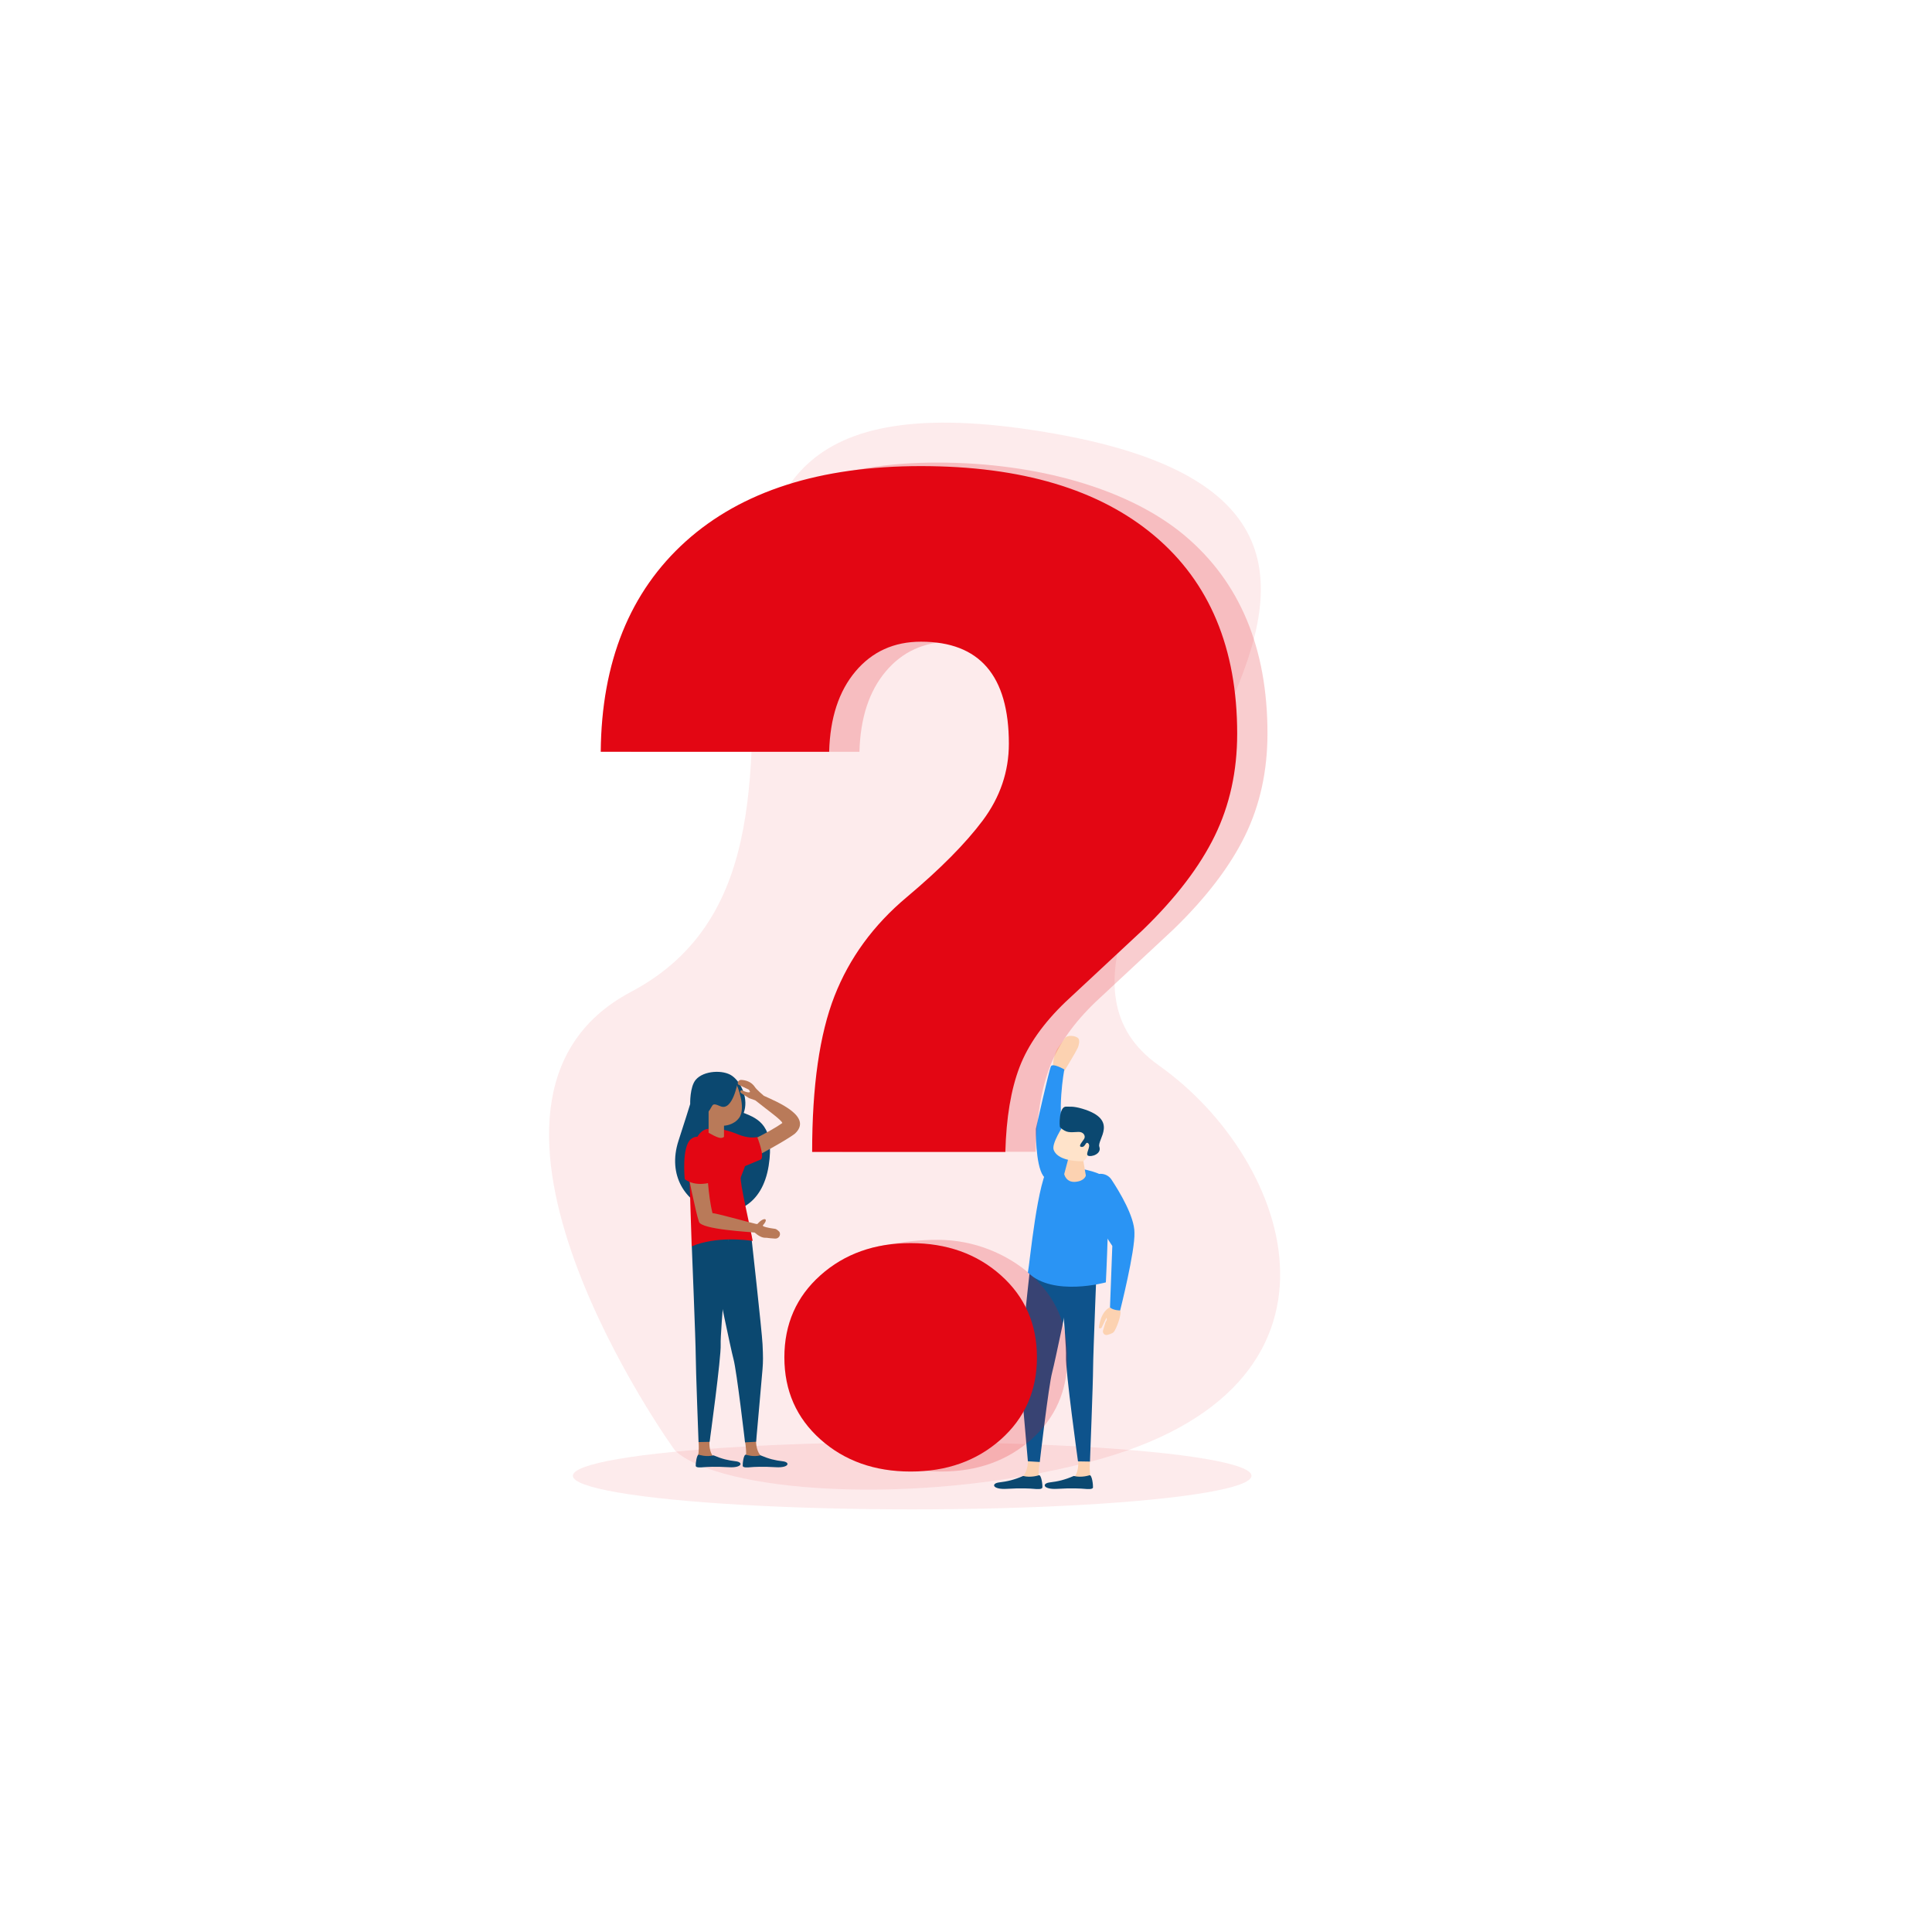 <svg id="SvgjsSvg1041" width="360" height="360" xmlns="http://www.w3.org/2000/svg" version="1.1"><defs id="SvgjsDefs1042"></defs><g id="SvgjsG1043"><svg xmlns="http://www.w3.org/2000/svg" enable-background="new 0 0 1920 1080" viewBox="0 0 1920 1080" width="360" height="360"><ellipse cx="906.5" cy="1046.6" fill="#e30613" opacity=".08" rx="337.2" ry="33.4" class="colorffbe55 svgShape"></ellipse><path fill="#e30613" d="M671,1021.7c-1.7-1.6-249.3-347.5-43.9-456c279.5-147.8-92.7-647,423.3-554.3
		c496.8,89.2-102.4,483.3,101.1,627.3c133.5,94.4,211,321.2-68.2,394C906.2,1078.7,714.1,1062,671,1021.7z" opacity=".08" class="colorffbe55 svgShape"></path><path fill="#fcd2b1" d="M1051.1,621.9l7.1-9.9c1.9-3.7,10.6-3.1,13.4-0.1c1.9,2.1,0.3,7.7-0.6,9.6c-2.2,4.7-13.3,22.9-13.3,22.9
			s-5.4,2.4-10.1-3.3C1044.3,637.3,1049.6,624,1051.1,621.9z" class="colorfcd2b1 svgShape"></path><path fill="#2a94f4" d="M1069.5,757.9c0,0-3.4-23.8-11.6-47.8c-8.2-24-0.2-67.3-0.2-67.3s-11.5-6.7-13.3-3.1
			c-1.8,3.6-15,62.2-15,62.2s-0.5,35.5,7.3,46.6C1041.4,755.1,1061.1,764.7,1069.5,757.9z" class="color2a94f4 svgShape"></path><path fill="#fcd2b1" d="M1033.6,1030.6c0,0-1.5,7.9-1.4,14.2c0.9,4.4,0,5.7,0,5.7l-18-1.4c0,0,8-3.6,7.4-20.7
			C1021,1011.2,1033.6,1030.6,1033.6,1030.6z" class="colorfcd2b1 svgShape"></path><path fill="#0b4870" d="M1032.4,1046.1c0,0-7.8,2.7-15.6,0.7c-9.1,3.9-15.5,5.4-23.8,6.4c-8.3,1-6.8,7.2,7.3,6.4
			c14.1-0.9,24-0.3,27.2,0c3.1,0.3,8.2,0.7,8.4-1.4C1036.2,1056.2,1035,1045.4,1032.4,1046.1z" class="color0b4870 svgShape"></path><path fill="#0e538c" d="M1027,809.9c0,0-11.6,104.2-12.3,117.8c-0.7,13.6-0.7,18.3,0,26.6c0.7,8.3,6.8,77.9,6.8,77.9l11.8,0.7
			c0,0,8.8-75.9,12.3-88.9c3.4-13,16.9-78.8,16.9-78.8l-15.5-67.3L1027,809.9z" class="color0e538c svgShape"></path><path fill="#fcd2b1" d="M1083.2,1032c0,0-0.6,5.8,0,12.1c1.2,4.3,0.5,5.7,0.5,5.7l-18.1,0.1c0,0,7.6-4.2,5.7-21.3
			C1069.3,1011.5,1083.2,1032,1083.2,1032z" class="colorfcd2b1 svgShape"></path><path fill="#0b4870" d="M1082.7,1046.1c0,0-7.8,2.7-15.6,0.7c-9.1,3.9-15.5,5.4-23.8,6.4c-8.3,1-6.8,7.2,7.3,6.4
			c14.1-0.9,24-0.3,27.2,0c3.1,0.3,8.2,0.7,8.4-1.4C1086.4,1056.2,1085.3,1045.4,1082.7,1046.1z" class="color0b4870 svgShape"></path><path fill="#0e538c" d="M1050.3,809.9c0,0,9.8,104.6,9.1,118.2c-0.7,13.6,11.9,104.2,11.9,104.2l11.9,0.2c0,0,3.1-79.6,3.1-93
			c0-12.8,4.2-116.6,4.2-116.6l-17.5-25L1050.3,809.9z" class="color0e538c svgShape"></path><g fill="#000000" class="color000 svgShape"><path fill="#2a94f4" d="M1043.5,737.4c0,0,53.2,3.7,56.6,15.7c3.4,12-1.1,101.3-1.1,101.3s-52.3,14.6-77.5-9.7
			C1023.3,836.1,1031,750.9,1043.5,737.4z" class="color2a94f4 svgShape"></path><path fill="#fcd2b1" d="M1062.6,728l-5,18.8c0,0,1.7,8.5,11.1,7.7c9.4-0.8,10.4-6.3,10.4-6.3l-3.7-21.3
			C1075.5,726.9,1066.4,725.3,1062.6,728z" class="colorfcd2b1 svgShape"></path><path fill="#ffe3ca" d="M1056.7,698.6c0,0-11.8,17.8-9.6,24c2.2,6.2,10.4,11.3,28.6,11.5c6.1-1.5,11.1-20.6,10.5-24.5
			C1082.6,684.5,1062.9,693.7,1056.7,698.6z" class="colorffe3ca svgShape"></path><path fill="#0b4870" d="M1053.5,700.3c6.4,6,9.8,4.9,18.2,4.6c5.1-0.2,7.2,3.9,5.9,6.5c-1.3,2.6-6.9,8-2.8,8.4
			c4.2,0.4,3.9-6.2,6.8-3.4c2.9,2.9-3.4,10.5-0.3,12.1c3.1,1.6,13.8-1.7,11.2-8.9c-2.5-7.2,20-26.8-17-37.8c-9.5-2.8-12.9-1.8-16-2
			C1052.3,679.3,1052.6,699.5,1053.5,700.3z" class="color0b4870 svgShape"></path></g><g fill="#000000" class="color000 svgShape"><path fill="#e30613" d="M837.2,724.7c0-65.4,7.4-116.9,22.2-154.8c14.8-37.8,38.7-70.6,71.9-98.4c33.1-27.8,58.3-53.2,75.5-76.2
				c17.2-23.1,25.9-48.5,25.9-76.2c0-67.6-29.1-101.4-87.3-101.4c-26.9,0-48.6,9.9-65.1,29.5c-16.6,19.7-25.3,46.3-26.2,79.9H627
				c0.9-89.5,29.1-159.2,84.6-209.2c55.5-49.9,119.5-78.2,219.8-78.2c99.8,0,191,26.4,245.9,72.5c54.8,46.1,82.3,111.7,82.3,196.7
				c0,37.2-7.4,71-22.2,101.4c-14.8,30.4-38.5,61.6-71.2,93.3l-77.2,71.9c-21.9,21-37.2,42.6-45.7,64.8
				c-8.5,22.2-13.2,50.3-14.1,84.3H837.2z M809.7,928.9c0-33.1,30.9-87,54.9-108.3c0,0,31.4-8.5,67.3-8.5c35.8,0,69.1,13.9,93,35.2
				c23.9,21.3,35.9,48.5,35.9,81.6c0,33.1-12,60.3-35.9,81.6c-24,21.3-53.8,31.9-89.6,31.9c-35.8,0-65.7-10.6-89.6-31.9
				C821.7,989.2,809.7,962,809.7,928.9z" opacity=".2" class="colorffbe55 svgShape"></path><path fill="#e30613" d="M807.1,724.7c0-65.4,7.4-116.9,22.2-154.8c14.8-37.8,38.7-70.6,71.9-98.4c33.1-27.8,58.3-53.2,75.5-76.2
					c17.2-23.1,25.9-48.5,25.9-76.2c0-67.6-29.1-101.4-87.3-101.4c-26.9,0-48.6,9.9-65.1,29.5c-16.6,19.7-25.3,46.3-26.2,79.9h-227
					C597.8,237.7,626,168,681.5,118C737,68.1,814.9,43.2,915.2,43.2c99.8,0,177.2,23.1,232,69.2c54.8,46.1,82.3,111.7,82.3,196.7
					c0,37.2-7.4,71-22.2,101.4c-14.8,30.4-38.5,61.6-71.2,93.3l-77.2,71.9c-21.9,21-37.2,42.6-45.7,64.8
					c-8.5,22.2-13.2,50.3-14.1,84.3H807.1z M779.5,928.9c0-33.1,12-60.3,35.9-81.6c23.9-21.3,53.8-31.9,89.6-31.9
					c35.8,0,65.7,10.6,89.6,31.9c23.9,21.3,35.9,48.5,35.9,81.6c0,33.1-12,60.3-35.9,81.6c-24,21.3-53.8,31.9-89.6,31.9
					c-35.8,0-65.7-10.6-89.6-31.9C791.5,989.2,779.5,962,779.5,928.9z" class="colorffbe55 svgShape"></path><path fill="#fcd2b1" d="M1103.1,879.2c0,0-8.8,3-11,19.9c-0.2,1.5,2.6,1.3,2.9-0.2l4.6-9.4c1.1,2.7-0.7,3-1.3,5.7l-2.1,6.9
			c-0.8,2.7,1.6,5.2,4.3,4.5c2.5-0.7,5.2-1.6,6.3-2.8c2.4-2.6,8.3-17.9,6.4-21.7C1111.3,878.4,1107.2,875.7,1103.1,879.2z" class="colorfcd2b1 svgShape"></path><path fill="#2a94f4" d="M1084.5,750.9c5.3-6.4,15.5-5.6,20.1,1.4c8,12.1,22.9,36.9,22.8,52.7c0.7,18.3-14.2,77.3-14.2,77.3
			s-6.9,0-10.1-3c0.2-4.8,2.3-61.1,2.3-61.1s-20.5-30.3-25-44.3C1077.6,765.1,1079.9,756.5,1084.5,750.9z" class="color2a94f4 svgShape"></path><g fill="#000000" class="color000 svgShape"><path fill="#0b4870" d="M685.9,677.2c0,0-0.5-17,5.5-24.1c7.8-9.3,27.5-10.2,36.2-3.9c9.7,7,16.4,23.5,11.5,36.8
					c14.8,5.8,31,13.1,24.8,52.5c-12.6,79.4-112.4,45.3-89.6-24.9C679.4,698.2,685.9,677.2,685.9,677.2z" class="color0b4870 svgShape"></path><path fill="#b97a59" d="M740.2,1011.2c0,0,1.4,7.4,1.3,13.2c-0.8,4.1,0,5.3,0,5.3l16.7-1.3c0,0-7.4-3.3-6.9-19.3
					C751.9,993.2,740.2,1011.2,740.2,1011.2z" class="colorb97a59 svgShape"></path><path fill="#0b4870" d="M741.3 1025.7c0 0 7.3 2.5 14.5.6 8.5 3.6 14.4 5 22.1 5.9 7.7.9 6.3 6.7-6.8 5.9-13.1-.8-22.3-.3-25.2 0-2.9.3-7.6.6-7.8-1.3C737.9 1035 738.9 1025.1 741.3 1025.7zM746.4 806.4c0 0 10.8 96.8 11.4 109.4.6 12.6.6 17 0 24.7-.6 7.7-6.4 72.3-6.4 72.3l-11 .6c0 0-8.2-70.5-11.4-82.5-3.2-12.1-15.7-73.1-15.7-73.1l14.4-62.5L746.4 806.4z" class="color0b4870 svgShape"></path><path fill="#b97a59" d="M694.2,1012.6c0,0,0.6,5.4,0,11.2c-1.1,4-0.4,5.2-0.4,5.2l16.8,0.1c0,0-7.1-3.9-5.3-19.8
					C707.1,993.5,694.2,1012.6,694.2,1012.6z" class="colorb97a59 svgShape"></path><path fill="#0b4870" d="M694.6 1025.7c0 0 7.3 2.5 14.5.6 8.5 3.6 14.4 5 22.1 5.9 7.7.9 6.3 6.7-6.8 5.9-13.1-.8-22.3-.3-25.2 0-2.9.3-7.6.6-7.8-1.3C691.2 1035 692.3 1025.1 694.6 1025.7zM724.7 806.4c0 0-9.1 97.1-8.5 109.7.6 12.6-11 96.8-11 96.8l-11 .2c0 0-2.8-73.9-2.8-86.4 0-11.8-3.9-108.3-3.9-108.3l16.3-23.2L724.7 806.4z" class="color0b4870 svgShape"></path><path fill="#b97a59" d="M759.1,669L759.1,669c0,0-7.5-6.4-8.8-8.6c-3.7-5.7-9.7-7-13.6-7.2c-2-0.1-3.6,1.5-3.6,3.4
					c0,0.5,0.3,1,0.7,1.3l9.8,4.7c0.5,0.2,0.5,0.3,0.9,0.7l0.4,0.8c0.7,0.9,0.6,1.3-0.6,1.5l-1.3-0.1c-0.6,0.1-5.1-1.6-5.6-1.9
					c-0.8-0.4-1.8,0.3-1.7,1.2c0,0.7,0.4,1.4,1.1,1.7l7.6,4.8l6.2,2.2c13.8,11,25.5,19.1,26.9,22.5c-14.4,10.3-42.5,22.8-42.5,22.8
					l11.6,13.1c0,0,35.3-18.7,43.6-25.5C807.7,689.7,773.3,675.4,759.1,669z" class="colorb97a59 svgShape"></path><path fill="#e30613" d="M736.2,749.9c-1.5,3.5,9.9,52.1,11.8,63.3c0,0-0.2,0-0.7-0.1c-5-0.7-35.4-4.8-59.9,5.5l-2.2-68.6l-0.1-2.5
					c0,0,0-2.6,0.2-6.6v0c0.6-8.2,2.2-21.9,7.5-30.8c2.7-4.6,6.3-7.9,11.2-8.3c15.3-1.5,27.4,5.1,33.2,6.9c9.6,3,15.3,1.2,15.3,1.2
					s7.6,18.9,3.8,22.3l-16,6.7C740.5,738.7,737.7,746.3,736.2,749.9z" class="colorffbe55 svgShape"></path><path fill="#b97a59" d="M732.2 658.1c0 0 9.7 22.5 2.4 32.7-5.5 7.7-15.1 7.9-15.1 7.9v11.1c0 0-1.1 1-3 1.1-3.4.2-12.3-5.2-12.3-5.2v-43.6L732.2 658.1zM683.5 745.1c0 0 7.7 39.1 11.1 49 1.8 7.9 52.2 10.2 55.4 10.8 6.1 5.4 9.5 5.2 11.5 5.2 1.5 0 .8.3 8.8.8 3.6.2 6-3.5 4.3-6.7v0c-4.2-4.1-3.9-2.6-9.6-3.8-6.1-1.2-7.6-1.9-6.6-3 6.1-6.8.6-8.2-5.5-1.2-.4.4-1.1.1-1.7.1-11.7-2.8-39.3-10.6-43.1-10.7-4.4-16.6-5.6-46.1-5.6-46.1L683.5 745.1z" class="colorb97a59 svgShape"></path><path fill="#e30613" d="M680.5,751.9c0,0-3.3-32.2,6.2-39.9c9.5-7.7,20.3,4.7,19.8,21c-0.5,16.2-0.2,22.1-0.2,22.1
					S691.7,760,680.5,751.9z" class="colorffbe55 svgShape"></path><path fill="#0b4870" d="M733.1,655.6c0,0-5,29-17.1,23.8c-11-4.7-5.5-0.2-15.6,9.5c-3,2.9-0.6-30.7-0.6-30.7L733.1,655.6z" class="color0b4870 svgShape"></path></g></g></svg></g></svg>
